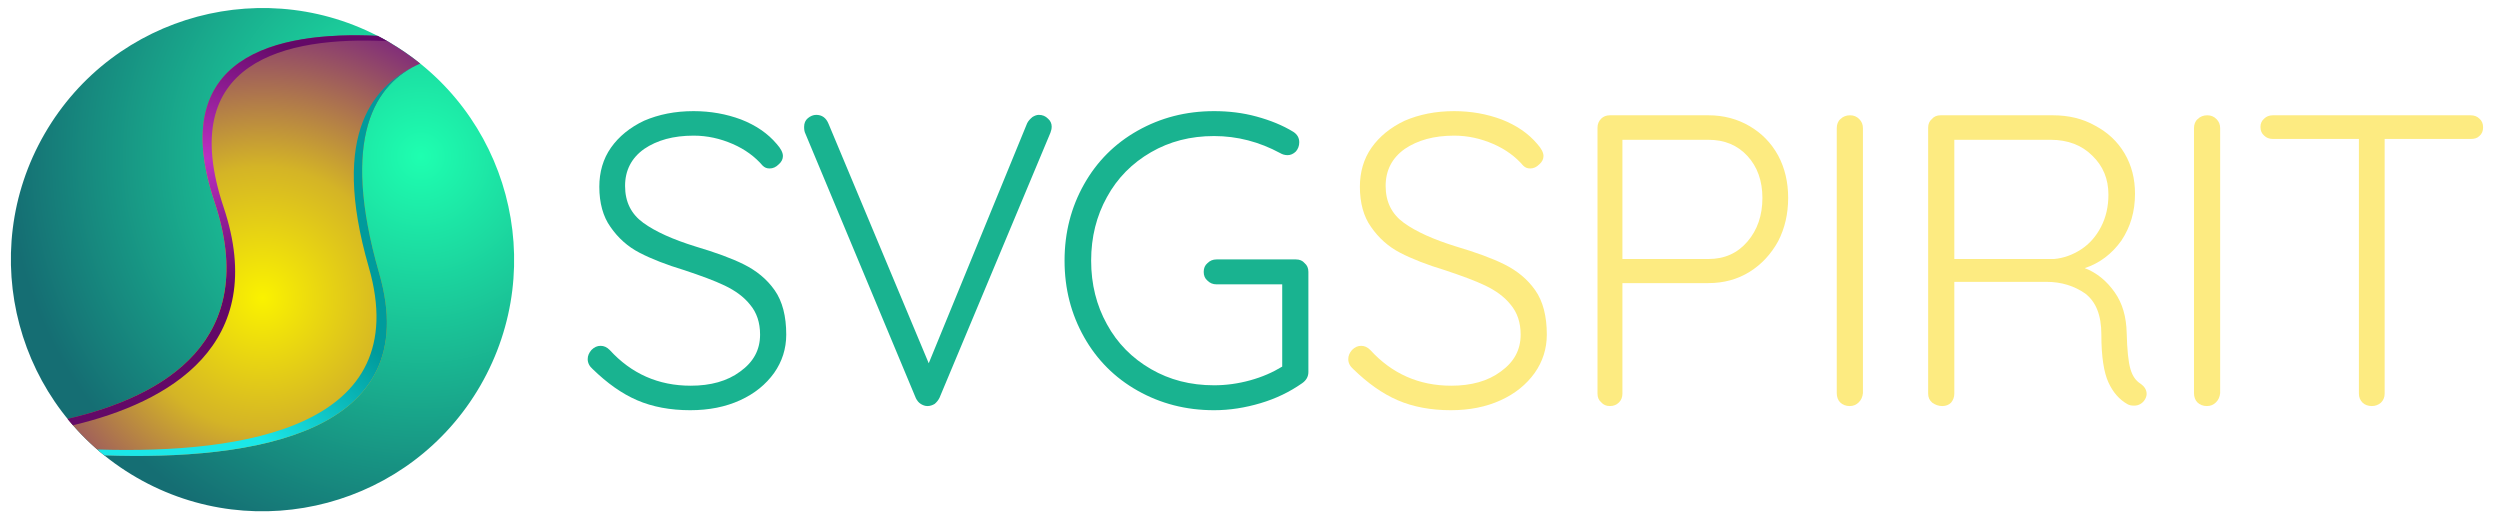<?xml version="1.0" encoding="UTF-8" standalone="no"?>
<!DOCTYPE svg PUBLIC "-//W3C//DTD SVG 1.1//EN" "http://www.w3.org/Graphics/SVG/1.1/DTD/svg11.dtd">
<svg width="100%" height="100%" viewBox="0 0 182 38" version="1.1" xmlns="http://www.w3.org/2000/svg" xmlns:xlink="http://www.w3.org/1999/xlink" xml:space="preserve" xmlns:serif="http://www.serif.com/" style="fill-rule:evenodd;clip-rule:evenodd;stroke-linejoin:round;stroke-miterlimit:2;">
    <rect id="Artboard1" x="0" y="0" width="182" height="38" style="fill:none;"/>
    <g id="Artboard11" serif:id="Artboard1">
        <path d="M28.27,3.039c8.756,5.055 11.761,16.268 6.705,25.024c-5.055,8.756 -16.268,11.76 -25.024,6.705c-8.756,-5.055 -11.76,-16.268 -6.705,-25.024c5.055,-8.756 16.268,-11.761 25.024,-6.705Z" style="fill:url(#_Radial1);"/>
        <path d="M27.488,2.612c0.263,0.135 0.523,0.277 0.782,0.427c0.827,0.477 1.602,1.009 2.324,1.588c-3.28,1.422 -5.861,5.324 -2.99,15.267c3.379,11.699 -9.179,13.632 -20.011,13.257c-0.994,-0.802 -1.888,-1.695 -2.674,-2.659c7.024,-1.636 14.07,-5.719 10.699,-15.788c-3.561,-10.638 4.494,-12.445 11.87,-12.092Z" style="fill:url(#_Radial2);"/>
        <path d="M26.849,19.458c-2.871,-9.943 0.457,-13.366 3.745,-14.831c-3.28,1.422 -5.861,5.324 -2.99,15.267c3.379,11.699 -9.179,13.632 -20.011,13.257c-0.173,-0.14 -0.344,-0.282 -0.511,-0.428c10.775,0.337 23.12,-1.654 19.767,-13.265Z" style="fill:url(#_Linear3);"/>
        <path d="M27.488,2.612c0.263,0.135 0.523,0.277 0.782,0.427c0.111,0.063 0.22,0.128 0.329,0.194c-0.15,-0.082 -0.3,-0.162 -0.45,-0.24c-7.376,-0.353 -15.431,1.455 -11.87,12.092c3.356,10.026 -3.971,14.222 -10.967,15.872c-0.134,-0.153 -0.265,-0.308 -0.393,-0.465c7.024,-1.636 14.07,-5.719 10.699,-15.788c-3.561,-10.638 4.494,-12.445 11.87,-12.092Z" style="fill:url(#_Radial4);"/>
        <g transform="matrix(0.63,0,0,0.63,-193.128,-380.949)">
            <g transform="matrix(48,0,0,48,372.736,651.603)">
                <path d="M0.283,0.01c-0.048,-0 -0.091,-0.008 -0.128,-0.024c-0.037,-0.016 -0.072,-0.041 -0.107,-0.075c-0.008,-0.007 -0.012,-0.015 -0.012,-0.024c-0,-0.008 0.003,-0.015 0.009,-0.022c0.007,-0.007 0.014,-0.01 0.022,-0.01c0.008,0 0.015,0.003 0.022,0.01c0.052,0.057 0.117,0.086 0.195,0.086c0.048,-0 0.088,-0.011 0.119,-0.034c0.032,-0.023 0.048,-0.052 0.048,-0.089c0,-0.029 -0.008,-0.053 -0.024,-0.072c-0.015,-0.019 -0.036,-0.034 -0.061,-0.046c-0.025,-0.012 -0.058,-0.024 -0.097,-0.037c-0.043,-0.013 -0.079,-0.027 -0.108,-0.042c-0.029,-0.015 -0.052,-0.036 -0.07,-0.062c-0.018,-0.025 -0.027,-0.058 -0.027,-0.097c-0,-0.035 0.009,-0.067 0.028,-0.094c0.019,-0.027 0.046,-0.049 0.08,-0.065c0.035,-0.015 0.074,-0.023 0.119,-0.023c0.041,-0 0.079,0.007 0.114,0.02c0.036,0.014 0.065,0.034 0.086,0.059c0.01,0.011 0.015,0.021 0.015,0.029c0,0.007 -0.003,0.014 -0.01,0.02c-0.007,0.007 -0.014,0.01 -0.022,0.01c-0.007,-0 -0.012,-0.002 -0.017,-0.007c-0.018,-0.021 -0.042,-0.039 -0.072,-0.052c-0.03,-0.013 -0.061,-0.02 -0.094,-0.02c-0.049,-0 -0.088,0.011 -0.119,0.032c-0.031,0.022 -0.046,0.052 -0.046,0.089c0,0.039 0.015,0.068 0.044,0.089c0.029,0.021 0.071,0.04 0.126,0.057c0.047,0.014 0.086,0.028 0.116,0.043c0.03,0.015 0.055,0.035 0.074,0.062c0.019,0.027 0.028,0.063 0.028,0.107c0,0.034 -0.01,0.065 -0.029,0.092c-0.02,0.028 -0.047,0.05 -0.082,0.066c-0.035,0.016 -0.075,0.024 -0.12,0.024Z" style="fill:#19b390;fill-rule:nonzero;"/>
            </g>
            <g transform="matrix(48,0,0,48,397.792,651.603)">
                <path d="M0.6,-0.701c0.009,0 0.016,0.003 0.022,0.009c0.006,0.005 0.009,0.012 0.009,0.019c0,0.005 -0.001,0.01 -0.003,0.015l-0.267,0.638c-0.003,0.006 -0.007,0.011 -0.012,0.015c-0.005,0.003 -0.011,0.005 -0.017,0.005c-0.006,0 -0.011,-0.002 -0.016,-0.005c-0.005,-0.003 -0.009,-0.008 -0.012,-0.014l-0.266,-0.637c-0.002,-0.004 -0.003,-0.009 -0.003,-0.016c0,-0.009 0.003,-0.016 0.009,-0.021c0.006,-0.005 0.013,-0.008 0.02,-0.008c0.014,0 0.024,0.007 0.03,0.022l0.241,0.576l0.237,-0.578c0.003,-0.006 0.008,-0.011 0.013,-0.015c0.005,-0.003 0.01,-0.005 0.015,-0.005Z" style="fill:#19b390;fill-rule:nonzero;"/>
            </g>
            <g transform="matrix(48,0,0,48,427.264,651.603)">
                <path d="M0.605,-0.353c0.009,0 0.016,0.003 0.021,0.009c0.006,0.005 0.009,0.012 0.009,0.021l0,0.241c0,0.011 -0.005,0.02 -0.015,0.027c-0.03,0.021 -0.063,0.037 -0.1,0.048c-0.037,0.011 -0.074,0.017 -0.112,0.017c-0.068,-0 -0.129,-0.016 -0.184,-0.047c-0.055,-0.031 -0.098,-0.074 -0.129,-0.129c-0.031,-0.055 -0.047,-0.116 -0.047,-0.184c-0,-0.068 0.016,-0.129 0.047,-0.184c0.031,-0.055 0.074,-0.098 0.129,-0.129c0.055,-0.031 0.116,-0.047 0.184,-0.047c0.035,0 0.069,0.004 0.102,0.013c0.033,0.009 0.063,0.021 0.089,0.037c0.009,0.006 0.014,0.014 0.014,0.025c0,0.009 -0.003,0.016 -0.008,0.022c-0.006,0.006 -0.013,0.009 -0.02,0.009c-0.007,0 -0.013,-0.002 -0.018,-0.005c-0.05,-0.027 -0.103,-0.041 -0.159,-0.041c-0.057,0 -0.107,0.013 -0.152,0.039c-0.045,0.026 -0.081,0.062 -0.106,0.108c-0.025,0.045 -0.038,0.096 -0.038,0.153c0,0.057 0.013,0.108 0.038,0.153c0.025,0.046 0.061,0.082 0.106,0.108c0.045,0.026 0.095,0.039 0.152,0.039c0.029,-0 0.058,-0.004 0.087,-0.012c0.029,-0.008 0.054,-0.019 0.077,-0.033l0,-0.198l-0.158,0c-0.009,0 -0.016,-0.003 -0.022,-0.009c-0.006,-0.005 -0.009,-0.012 -0.009,-0.021c0,-0.009 0.003,-0.016 0.009,-0.021c0.006,-0.006 0.013,-0.009 0.022,-0.009l0.191,0Z" style="fill:#19b390;fill-rule:nonzero;"/>
            </g>
            <g transform="matrix(48,0,0,48,460.624,651.603)">
                <path d="M0.283,0.01c-0.048,-0 -0.091,-0.008 -0.128,-0.024c-0.037,-0.016 -0.072,-0.041 -0.107,-0.075c-0.008,-0.007 -0.012,-0.015 -0.012,-0.024c-0,-0.008 0.003,-0.015 0.009,-0.022c0.007,-0.007 0.014,-0.01 0.022,-0.01c0.008,0 0.015,0.003 0.022,0.01c0.052,0.057 0.117,0.086 0.195,0.086c0.048,-0 0.088,-0.011 0.119,-0.034c0.032,-0.023 0.048,-0.052 0.048,-0.089c0,-0.029 -0.008,-0.053 -0.024,-0.072c-0.015,-0.019 -0.036,-0.034 -0.061,-0.046c-0.025,-0.012 -0.058,-0.024 -0.097,-0.037c-0.043,-0.013 -0.079,-0.027 -0.108,-0.042c-0.029,-0.015 -0.052,-0.036 -0.07,-0.062c-0.018,-0.025 -0.027,-0.058 -0.027,-0.097c-0,-0.035 0.009,-0.067 0.028,-0.094c0.019,-0.027 0.046,-0.049 0.08,-0.065c0.035,-0.015 0.074,-0.023 0.119,-0.023c0.041,-0 0.079,0.007 0.114,0.02c0.036,0.014 0.065,0.034 0.086,0.059c0.01,0.011 0.015,0.021 0.015,0.029c0,0.007 -0.003,0.014 -0.01,0.02c-0.007,0.007 -0.014,0.01 -0.022,0.01c-0.007,-0 -0.012,-0.002 -0.017,-0.007c-0.018,-0.021 -0.042,-0.039 -0.072,-0.052c-0.03,-0.013 -0.061,-0.02 -0.094,-0.02c-0.049,-0 -0.088,0.011 -0.119,0.032c-0.031,0.022 -0.046,0.052 -0.046,0.089c0,0.039 0.015,0.068 0.044,0.089c0.029,0.021 0.071,0.04 0.126,0.057c0.047,0.014 0.086,0.028 0.116,0.043c0.03,0.015 0.055,0.035 0.074,0.062c0.019,0.027 0.028,0.063 0.028,0.107c0,0.034 -0.01,0.065 -0.029,0.092c-0.02,0.028 -0.047,0.05 -0.082,0.066c-0.035,0.016 -0.075,0.024 -0.12,0.024Z" style="fill:#fdeb81;fill-rule:nonzero;"/>
            </g>
            <g transform="matrix(48,0,0,48,486.64,651.603)">
                <path d="M0.361,-0.7c0.037,0 0.07,0.009 0.099,0.026c0.029,0.017 0.052,0.04 0.069,0.071c0.016,0.03 0.024,0.064 0.024,0.102c0,0.038 -0.008,0.073 -0.024,0.104c-0.017,0.031 -0.04,0.056 -0.069,0.074c-0.029,0.018 -0.062,0.027 -0.099,0.027l-0.207,0l0,0.266c0,0.009 -0.003,0.016 -0.008,0.021c-0.006,0.006 -0.013,0.009 -0.022,0.009c-0.009,-0 -0.016,-0.003 -0.021,-0.009c-0.006,-0.005 -0.009,-0.012 -0.009,-0.021l0,-0.64c0,-0.009 0.003,-0.016 0.009,-0.022c0.005,-0.005 0.012,-0.008 0.021,-0.008l0.237,0Zm0,0.346c0.039,-0 0.07,-0.014 0.094,-0.042c0.024,-0.028 0.036,-0.063 0.036,-0.105c0,-0.041 -0.012,-0.075 -0.036,-0.101c-0.024,-0.026 -0.055,-0.039 -0.094,-0.039l-0.207,-0l0,0.287l0.207,-0Z" style="fill:#fdeb81;fill-rule:nonzero;"/>
            </g>
            <g transform="matrix(48,0,0,48,514.288,651.603)">
                <path d="M0.157,-0.031c-0.001,0.009 -0.004,0.016 -0.01,0.022c-0.006,0.006 -0.013,0.009 -0.022,0.009c-0.009,-0 -0.017,-0.003 -0.023,-0.009c-0.005,-0.005 -0.008,-0.013 -0.008,-0.022l0,-0.638c0,-0.009 0.003,-0.017 0.009,-0.022c0.006,-0.006 0.014,-0.009 0.023,-0.009c0.009,0 0.016,0.003 0.022,0.009c0.006,0.006 0.009,0.013 0.009,0.022l0,0.638Z" style="fill:#fdeb81;fill-rule:nonzero;"/>
            </g>
            <g transform="matrix(48,0,0,48,524.848,651.603)">
                <path d="M0.605,-0.054c0.01,0.007 0.015,0.015 0.015,0.025c0,0.003 -0.001,0.008 -0.004,0.013c-0.003,0.005 -0.006,0.008 -0.011,0.011c-0.005,0.003 -0.01,0.004 -0.015,0.004c-0.007,-0 -0.012,-0.001 -0.017,-0.004c-0.019,-0.011 -0.034,-0.028 -0.045,-0.052c-0.011,-0.024 -0.017,-0.062 -0.017,-0.115c0,-0.047 -0.013,-0.079 -0.039,-0.099c-0.026,-0.018 -0.057,-0.028 -0.093,-0.028l-0.222,0l0,0.269c0,0.009 -0.003,0.016 -0.008,0.022c-0.005,0.005 -0.012,0.008 -0.021,0.008c-0.009,0 -0.017,-0.003 -0.024,-0.008c-0.007,-0.006 -0.01,-0.013 -0.01,-0.022l0,-0.64c0,-0.009 0.003,-0.016 0.009,-0.021c0.005,-0.006 0.012,-0.009 0.021,-0.009l0.27,0c0.038,0 0.072,0.008 0.102,0.025c0.03,0.016 0.054,0.038 0.071,0.067c0.017,0.029 0.025,0.061 0.025,0.097c0,0.043 -0.011,0.08 -0.033,0.113c-0.023,0.032 -0.052,0.054 -0.088,0.066c0.029,0.011 0.053,0.031 0.072,0.058c0.019,0.027 0.028,0.059 0.029,0.098c0.001,0.041 0.004,0.07 0.009,0.087c0.005,0.017 0.013,0.028 0.024,0.035Zm-0.208,-0.3c0.023,-0.002 0.045,-0.01 0.065,-0.023c0.02,-0.013 0.036,-0.031 0.048,-0.054c0.012,-0.023 0.018,-0.049 0.018,-0.078c0,-0.038 -0.013,-0.069 -0.039,-0.094c-0.025,-0.025 -0.059,-0.038 -0.1,-0.038l-0.232,0l0,0.287l0.24,0Z" style="fill:#fdeb81;fill-rule:nonzero;"/>
            </g>
            <g transform="matrix(48,0,0,48,555.568,651.603)">
                <path d="M0.157,-0.031c-0.001,0.009 -0.004,0.016 -0.01,0.022c-0.006,0.006 -0.013,0.009 -0.022,0.009c-0.009,-0 -0.017,-0.003 -0.023,-0.009c-0.005,-0.005 -0.008,-0.013 -0.008,-0.022l0,-0.638c0,-0.009 0.003,-0.017 0.009,-0.022c0.006,-0.006 0.014,-0.009 0.023,-0.009c0.009,0 0.016,0.003 0.022,0.009c0.006,0.006 0.009,0.013 0.009,0.022l0,0.638Z" style="fill:#fdeb81;fill-rule:nonzero;"/>
            </g>
            <g transform="matrix(48,0,0,48,566.128,651.603)">
                <path d="M0.54,-0.7c0.009,0 0.016,0.003 0.021,0.008c0.006,0.005 0.009,0.012 0.009,0.021c-0,0.009 -0.003,0.016 -0.009,0.021c-0.005,0.005 -0.012,0.007 -0.021,0.007l-0.207,0l0,0.613c0,0.009 -0.003,0.016 -0.009,0.022c-0.006,0.005 -0.013,0.008 -0.022,0.008c-0.009,0 -0.017,-0.003 -0.022,-0.008c-0.006,-0.006 -0.009,-0.013 -0.009,-0.022l0,-0.613l-0.207,0c-0.009,0 -0.016,-0.003 -0.021,-0.008c-0.006,-0.005 -0.009,-0.012 -0.009,-0.021c0,-0.008 0.003,-0.015 0.009,-0.02c0.005,-0.005 0.012,-0.008 0.021,-0.008l0.476,0Z" style="fill:#fdeb81;fill-rule:nonzero;"/>
            </g>
        </g>
    </g>
    <defs>
        <radialGradient id="_Radial1" cx="0" cy="0" r="1" gradientUnits="userSpaceOnUse" gradientTransform="matrix(-25.042,16.768,-16.768,-25.042,30.654,11.34)"><stop offset="0" style="stop-color:#1effb0;stop-opacity:1"/><stop offset="1" style="stop-color:#156e73;stop-opacity:1"/></radialGradient>
        <radialGradient id="_Radial2" cx="0" cy="0" r="1" gradientUnits="userSpaceOnUse" gradientTransform="matrix(18.98,-10.528,10.528,18.98,19.111,21.688)"><stop offset="0" style="stop-color:#faf200;stop-opacity:1"/><stop offset="0.44" style="stop-color:#d4b426;stop-opacity:1"/><stop offset="1" style="stop-color:#7b2380;stop-opacity:1"/></radialGradient>
        <linearGradient id="_Linear3" x1="0" y1="0" x2="1" y2="0" gradientUnits="userSpaceOnUse" gradientTransform="matrix(7.337,-7.474,7.474,7.337,19.052,32.09)"><stop offset="0" style="stop-color:#1be7e8;stop-opacity:1"/><stop offset="1" style="stop-color:#009b9c;stop-opacity:1"/></linearGradient>
        <radialGradient id="_Radial4" cx="0" cy="0" r="1" gradientUnits="userSpaceOnUse" gradientTransform="matrix(0.782,9.769,-9.769,0.782,15.059,11.528)"><stop offset="0" style="stop-color:#bc31c1;stop-opacity:1"/><stop offset="1" style="stop-color:#630967;stop-opacity:1"/></radialGradient>
    </defs>
</svg>
